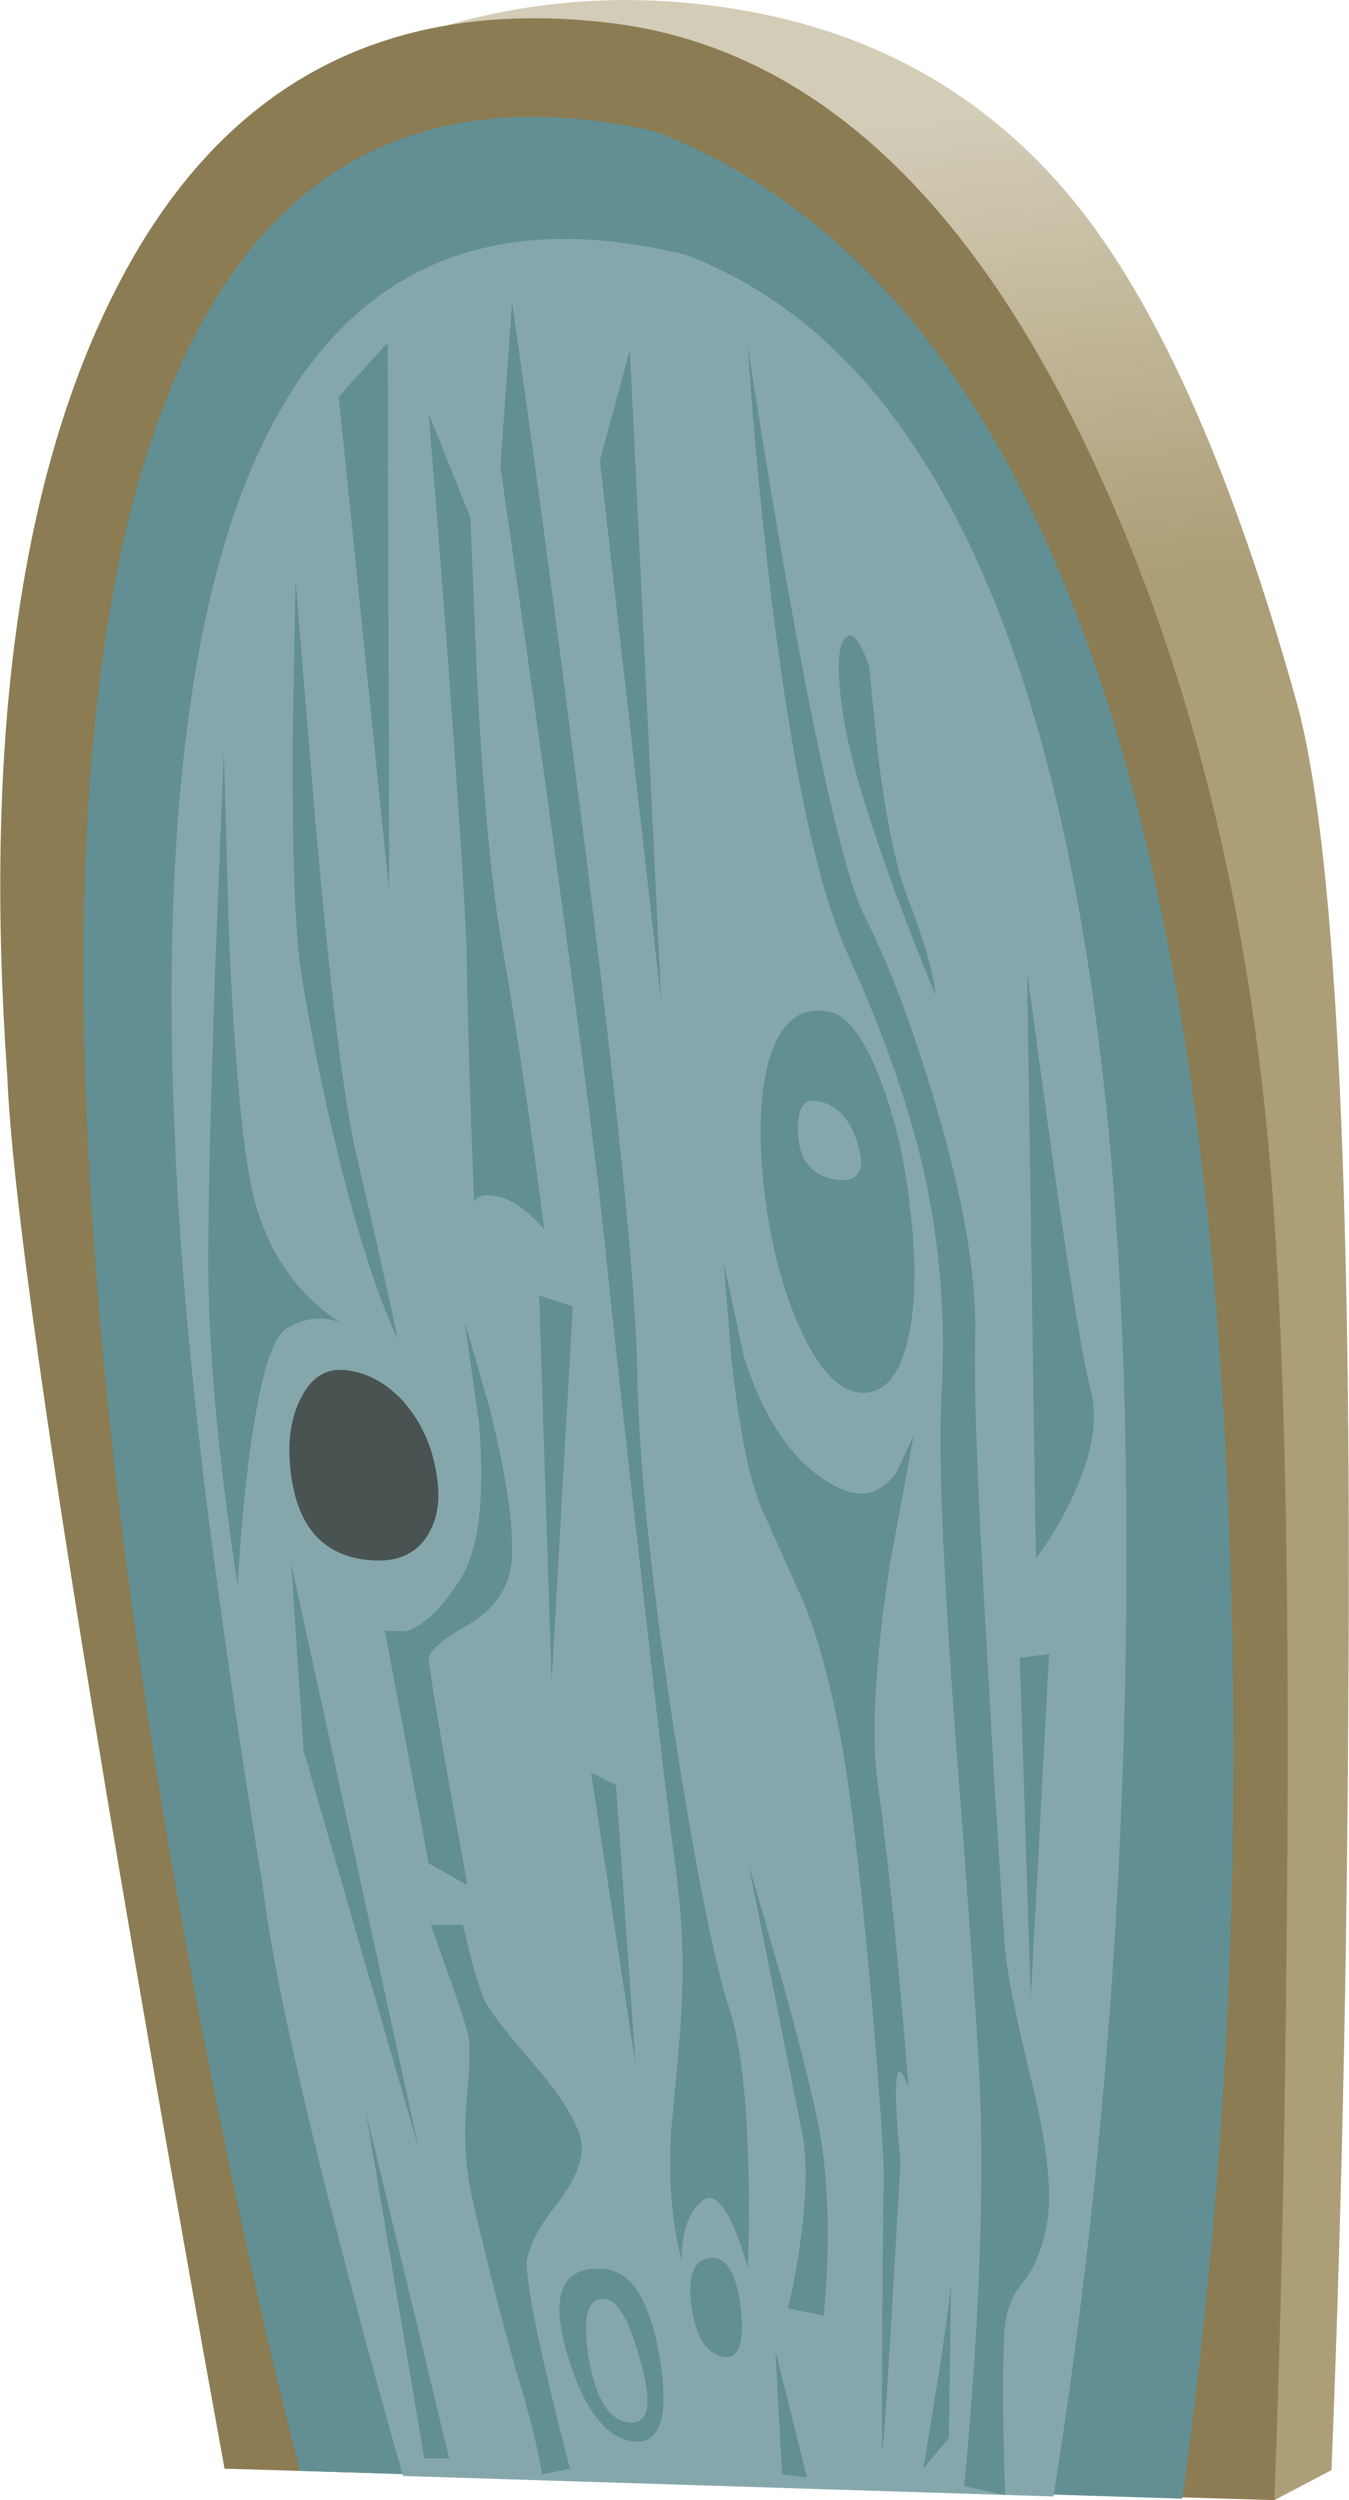 <?xml version="1.0" encoding="iso-8859-1"?>
<!-- Generator: Adobe Illustrator 15.1.0, SVG Export Plug-In . SVG Version: 6.00 Build 0)  -->
<!DOCTYPE svg PUBLIC "-//W3C//DTD SVG 1.1//EN" "http://www.w3.org/Graphics/SVG/1.1/DTD/svg11.dtd">
<svg version="1.1" id="Isolation_Mode" xmlns="http://www.w3.org/2000/svg" xmlns:xlink="http://www.w3.org/1999/xlink" x="0px"
	 y="0px" width="92.2px" height="170.8px" viewBox="0 0 92.2 170.8" style="enable-background:new 0 0 92.2 170.8;"
	 xml:space="preserve">
<g>
	
		<linearGradient id="SVGID_1_" gradientUnits="userSpaceOnUse" x1="15.146" y1="-54.117" x2="47.821" y2="-54.117" gradientTransform="matrix(3.060444e-005 1 -1 0.108 -6.737391e-006 -2.077669e-004)">
		<stop  offset="0" style="stop-color:#D3CCB7"/>
		<stop  offset="1" style="stop-color:#AC9E76"/>
	</linearGradient>
	<path style="fill-rule:evenodd;clip-rule:evenodd;fill:url(#SVGID_1_);" d="M74,14.5c5.5,7.1,10.366,18.233,14.6,33.4
		c2.634,9.367,3.817,32.317,3.551,68.85c-0.101,18.267-0.483,35.6-1.15,52l-3.9,2.05L16.05,8.95c2.267-1.934,5.383-3.733,9.35-5.4
		c7.934-3.333,16.184-4.316,24.75-2.95C60.05,2.167,68,6.8,74,14.5z"/>
	<path style="fill-rule:evenodd;clip-rule:evenodd;fill:#8B7C53;" d="M74.15,30.3c6.767,14.034,10.966,30.217,12.6,48.55
		c1.1,12.367,1.483,31.4,1.15,57.1c-0.134,12.866-0.4,24.483-0.801,34.85l-71.75-2.149c-2.333-12.767-4.717-26.317-7.15-40.65
		C3.367,99.4,0.8,81.25,0.5,73.55C-1.1,50.883,1.283,33.133,7.65,20.3C14.717,6,26.017-0.25,41.55,1.55
		C54.816,3.083,65.684,12.667,74.15,30.3z"/>
	<path style="fill-rule:evenodd;clip-rule:evenodd;fill:#628F94;" d="M6.3,83.1c-1.6-24.434,0.067-42.983,5-55.65
		c6.167-15.867,17.3-22.034,33.4-18.5c23.267,8.933,36.267,38.566,39,88.899c1.366,25.167,0.399,49.45-2.9,72.851l-60.3-1.9
		c-1.9-7.3-3.933-16.35-6.1-27.149C10.133,120.083,7.433,100.566,6.3,83.1z"/>
	<path style="fill-rule:evenodd;clip-rule:evenodd;fill:#85A7AC;" d="M11.8,63c1.034-35.833,12.717-51.033,35.05-45.6
		c19.467,7.367,29.5,35.1,30.101,83.2c0.3,24.067-1.351,47.384-4.95,69.95l-44.45-1.399c-1.333-4.634-2.733-9.784-4.2-15.45
		c-2.967-11.367-4.767-19.667-5.4-24.9c-1.434-8.7-2.667-17.083-3.7-25.149C12.283,88.083,11.467,74.533,11.8,63z"/>
	<path style="fill-rule:evenodd;clip-rule:evenodd;fill:#495352;" d="M23.6,93.6c1.566,0.167,2.95,0.95,4.15,2.351
		c1.067,1.3,1.75,2.816,2.05,4.55c0.333,1.767,0.15,3.217-0.55,4.35c-0.767,1.267-2.017,1.851-3.75,1.75
		c-3.533-0.199-5.433-2.483-5.7-6.85c-0.1-1.733,0.184-3.2,0.85-4.4C21.35,94.05,22.333,93.467,23.6,93.6z"/>
	<path style="fill-rule:evenodd;clip-rule:evenodd;fill:#628F94;" d="M60.1,73.6c1.034,2.566,1.733,5.55,2.101,8.95
		c0.434,3.5,0.399,6.417-0.101,8.75c-0.566,2.601-1.616,3.884-3.149,3.851C57.417,95.116,56,93.667,54.7,90.8
		c-1.2-2.633-2.017-5.75-2.45-9.35c-0.434-3.667-0.333-6.667,0.3-9c0.767-2.6,2.117-3.717,4.05-3.35
		C57.866,69.333,59.033,70.833,60.1,73.6z M58.65,78.25c-0.534-1.867-1.517-2.883-2.95-3.05c-0.867-0.1-1.25,0.683-1.15,2.35
		c0.101,1.7,0.9,2.7,2.4,3C58.616,80.85,59.184,80.083,58.65,78.25z"/>
	<path style="fill-rule:evenodd;clip-rule:evenodd;fill:#628F94;" d="M53.95,40.8c2.166,11.967,3.866,19.2,5.1,21.7
		c1.767,3.5,3.417,7.883,4.95,13.15c1.866,6.333,2.75,11.534,2.65,15.6c-0.101,3.533,0.166,10.684,0.8,21.45
		c0.3,5.633,0.7,12.267,1.2,19.899c0.066,1.634,0.699,4.884,1.899,9.75c1,4.134,1.351,7.233,1.05,9.301
		c-0.3,1.866-0.883,3.316-1.75,4.35c-0.733,0.9-1.133,2-1.199,3.3c-0.134,2.634-0.117,6.351,0.05,11.15l-2.8-0.601
		c0.966-10.166,1.333-18.983,1.1-26.449c-0.066-2.634-0.634-10.9-1.7-24.801c-0.866-11.633-1.184-19.416-0.95-23.35
		c0.301-5.267-0.116-10.4-1.25-15.4c-1.033-4.467-2.767-9.383-5.199-14.75c-2.034-4.5-3.784-12.767-5.25-24.8
		c-0.7-6.033-1.217-11.617-1.551-16.75C51.934,29.05,52.884,34.8,53.95,40.8z"/>
	<polygon style="fill-rule:evenodd;clip-rule:evenodd;fill:#628F94;" points="71.7,113 70.45,136.55 69.7,113.25 	"/>
	<path style="fill-rule:evenodd;clip-rule:evenodd;fill:#628F94;" d="M59.4,45.5l0.6,6.05c0.566,4.4,1.217,7.583,1.95,9.55
		c1.166,3,1.833,5.3,2,6.9c-0.867-2.067-1.783-4.4-2.75-7c-1.9-5.2-3.066-9.1-3.5-11.7c-0.5-3.066-0.5-4.95,0-5.65
		C58.167,43.017,58.733,43.633,59.4,45.5z"/>
	<path style="fill-rule:evenodd;clip-rule:evenodd;fill:#628F94;" d="M31.9,143.4c0.233-2.367,0.25-3.884,0.05-4.551
		c-0.3-1.1-0.817-2.649-1.55-4.649l-0.95-2.7h2.2L32,133c0.3,1.233,0.633,2.366,1,3.4c0.267,0.699,1.35,2.149,3.25,4.35
		c1.867,2.134,3,3.866,3.4,5.2c0.367,1.2-0.133,2.7-1.5,4.5c-1.5,1.899-2.217,3.383-2.15,4.45c0.167,2.233,1.15,6.816,2.95,13.75
		l-1.9,0.399c-0.3-1.767-0.783-3.767-1.45-6c-0.967-3.2-2.067-7.45-3.3-12.75C31.8,148.2,31.667,145.9,31.9,143.4z"/>
	<path style="fill-rule:evenodd;clip-rule:evenodd;fill:#628F94;" d="M41.25,157.05c-1.133-0.033-1.467,1.334-1,4.101
		c0.467,2.733,1.383,4.183,2.75,4.35c1.333,0.134,1.6-1.233,0.8-4.1C43.033,158.5,42.183,157.05,41.25,157.05z M43.35,166.8
		c-1.967-0.2-3.517-2.267-4.65-6.2c-1.1-3.933-0.25-5.8,2.55-5.6c1.9,0.134,3.183,2.167,3.85,6.1
		C45.733,165.066,45.15,166.967,43.35,166.8z"/>
	<path style="fill-rule:evenodd;clip-rule:evenodd;fill:#628F94;" d="M20,50.4l0.2-10.75l1.35,16.4
		c1.034,11.667,1.967,19.267,2.8,22.8c1.233,5.3,2.183,9.534,2.85,12.7c-1.434-3.1-2.817-7.4-4.15-12.9
		c-1.066-4.4-1.9-8.55-2.5-12.45C20.15,63.4,19.967,58.133,20,50.4z"/>
	<path style="fill-rule:evenodd;clip-rule:evenodd;fill:#628F94;" d="M35,20.65c1.4,9.767,2.8,20.133,4.2,31.1
		c2.833,21.933,4.283,35.917,4.35,41.95c0.1,6.066,0.95,14.3,2.55,24.7c1.467,9.366,2.717,15.649,3.75,18.85
		c0.733,2.167,1.167,5.767,1.301,10.8c0.066,2.533,0.05,4.834-0.051,6.9c-0.233-0.967-0.55-1.9-0.949-2.8
		c-0.767-1.733-1.483-2.334-2.15-1.801c-0.667,0.534-1.1,1.384-1.3,2.551c-0.101,0.566-0.134,1.083-0.101,1.55
		c-0.199-0.7-0.383-1.617-0.55-2.75c-0.3-2.334-0.333-4.667-0.1-7c0.399-4.066,0.616-6.717,0.649-7.95
		c0.134-2.8,0.017-5.65-0.35-8.55c-0.5-3.7-1.283-10.351-2.35-19.95c-1.167-10.167-2.017-17.884-2.55-23.15
		c-0.5-4.967-1.833-15.317-4-31.05c-1.1-7.867-2.15-15.25-3.15-22.15L35,20.65z"/>
	<path style="fill-rule:evenodd;clip-rule:evenodd;fill:#628F94;" d="M48.75,154.25c1,0.033,1.634,1.233,1.9,3.6
		c0.233,2.334-0.2,3.384-1.301,3.15c-1.133-0.267-1.833-1.45-2.1-3.55C46.983,155.316,47.483,154.25,48.75,154.25z"/>
	<path style="fill-rule:evenodd;clip-rule:evenodd;fill:#628F94;" d="M50,92.9l-0.55-6.7l1.399,6.5c1.467,4.6,3.634,7.583,6.5,8.95
		c1.567,0.767,2.884,0.399,3.95-1.101l1.15-2.5L60.8,107c-1,6.6-1.267,11.566-0.8,14.9c0.7,5.033,1.4,11.933,2.1,20.699
		c-0.633-1.699-0.916-1.366-0.85,1c0.033,1.167,0.134,2.517,0.3,4.051c-0.767,13.5-1.184,20.066-1.25,19.699
		c-0.033-0.233-0.033-3.116,0-8.649c0.033-5.066,0.066-8.4,0.101-10c0-1.667-0.284-5.767-0.851-12.3
		c-0.666-7.5-1.316-13.117-1.95-16.851c-0.666-3.833-1.517-7.1-2.55-9.8c-1.267-2.833-2.25-5.033-2.95-6.6
		C51.233,101.184,50.533,97.767,50,92.9z"/>
	<path style="fill-rule:evenodd;clip-rule:evenodd;fill:#628F94;" d="M65,156.1l-0.15,10.45l-1.75,2.101
		c0.434-2.567,0.851-5.134,1.25-7.7C64.653,158.918,64.87,157.301,65,156.1z"/>
	<polygon style="fill-rule:evenodd;clip-rule:evenodd;fill:#628F94;" points="43.05,23.9 45.2,68.55 41,31.45 	"/>
	<path style="fill-rule:evenodd;clip-rule:evenodd;fill:#628F94;" d="M51.15,127.3l2.25,7.8c1.566,5.601,2.5,9.483,2.8,11.65
		c0.467,3.333,0.5,7.15,0.1,11.45l-2.45-0.5c0.334-1.334,0.617-2.851,0.851-4.55c0.467-3.4,0.483-6,0.05-7.801L51.15,127.3z"/>
	<polygon style="fill-rule:evenodd;clip-rule:evenodd;fill:#628F94;" points="55.15,169.25 53.45,169.05 53,160.6 	"/>
	<path style="fill-rule:evenodd;clip-rule:evenodd;fill:#628F94;" d="M32.15,35.35l0.45,11c0.433,8.133,1,14.183,1.7,18.15
		c1.034,5.9,2,12.4,2.9,19.5c-1.233-1.4-2.367-2.167-3.4-2.3c-0.667-0.1-1.1-0.017-1.3,0.25c-0.059,0.079-0.093,0.162-0.1,0.25
		c-0.3-7.927-0.467-13.544-0.5-16.85c-0.033-2.167-0.467-9-1.3-20.5c-0.434-5.733-0.867-11.267-1.3-16.6L32.15,35.35z"/>
	<polygon style="fill-rule:evenodd;clip-rule:evenodd;fill:#628F94;" points="43.45,141.15 40.4,121.1 42.1,121.95 	"/>
	<polygon style="fill-rule:evenodd;clip-rule:evenodd;fill:#628F94;" points="19.9,106.8 28.65,146.9 20.75,119.6 	"/>
	<polygon style="fill-rule:evenodd;clip-rule:evenodd;fill:#628F94;" points="29,167.95 25,144.25 30.7,167.95 	"/>
	<path style="fill-rule:evenodd;clip-rule:evenodd;fill:#628F94;" d="M14.7,66.35l0.6-15.1l0.35,12.65c0.4,9.033,0.967,15,1.7,17.9
		c0.733,2.9,2.083,5.267,4.05,7.101c0.658,0.611,1.283,1.095,1.875,1.449c-0.146-0.057-0.305-0.107-0.475-0.149
		c-1.066-0.267-2.133-0.084-3.2,0.55c-1.067,0.634-1.95,3.767-2.65,9.4c-0.333,2.8-0.567,5.55-0.7,8.25
		c-1.233-8.101-1.9-14.967-2-20.601C14.183,84.267,14.333,77.117,14.7,66.35z"/>
	<polygon style="fill-rule:evenodd;clip-rule:evenodd;fill:#628F94;" points="23.15,27.1 26.5,23.4 26.6,60.9 	"/>
	<path style="fill-rule:evenodd;clip-rule:evenodd;fill:#628F94;" d="M31.75,90.25l1.7,5.9c1.1,4.399,1.617,7.75,1.55,10.05
		c-0.067,2.066-1.067,3.666-3,4.8c-1.867,1.066-2.767,1.866-2.7,2.4c0.167,1.5,1.05,6.633,2.65,15.399l-2.65-1.5l-3-15.899
		l1.45,0.05c1.233-0.4,2.467-1.584,3.7-3.55c1.267-1.967,1.7-5.5,1.3-10.601L31.75,90.25z"/>
	<polygon style="fill-rule:evenodd;clip-rule:evenodd;fill:#628F94;" points="36.85,88.5 39.15,89.25 37.7,114.9 	"/>
	<path style="fill-rule:evenodd;clip-rule:evenodd;fill:#628F94;" d="M70.2,66.4l1.7,12.45c1.233,8.7,2.116,14.083,2.649,16.15
		s0.066,4.6-1.399,7.6c-0.733,1.5-1.517,2.784-2.351,3.851L70.2,66.4z"/>
</g>
</svg>
